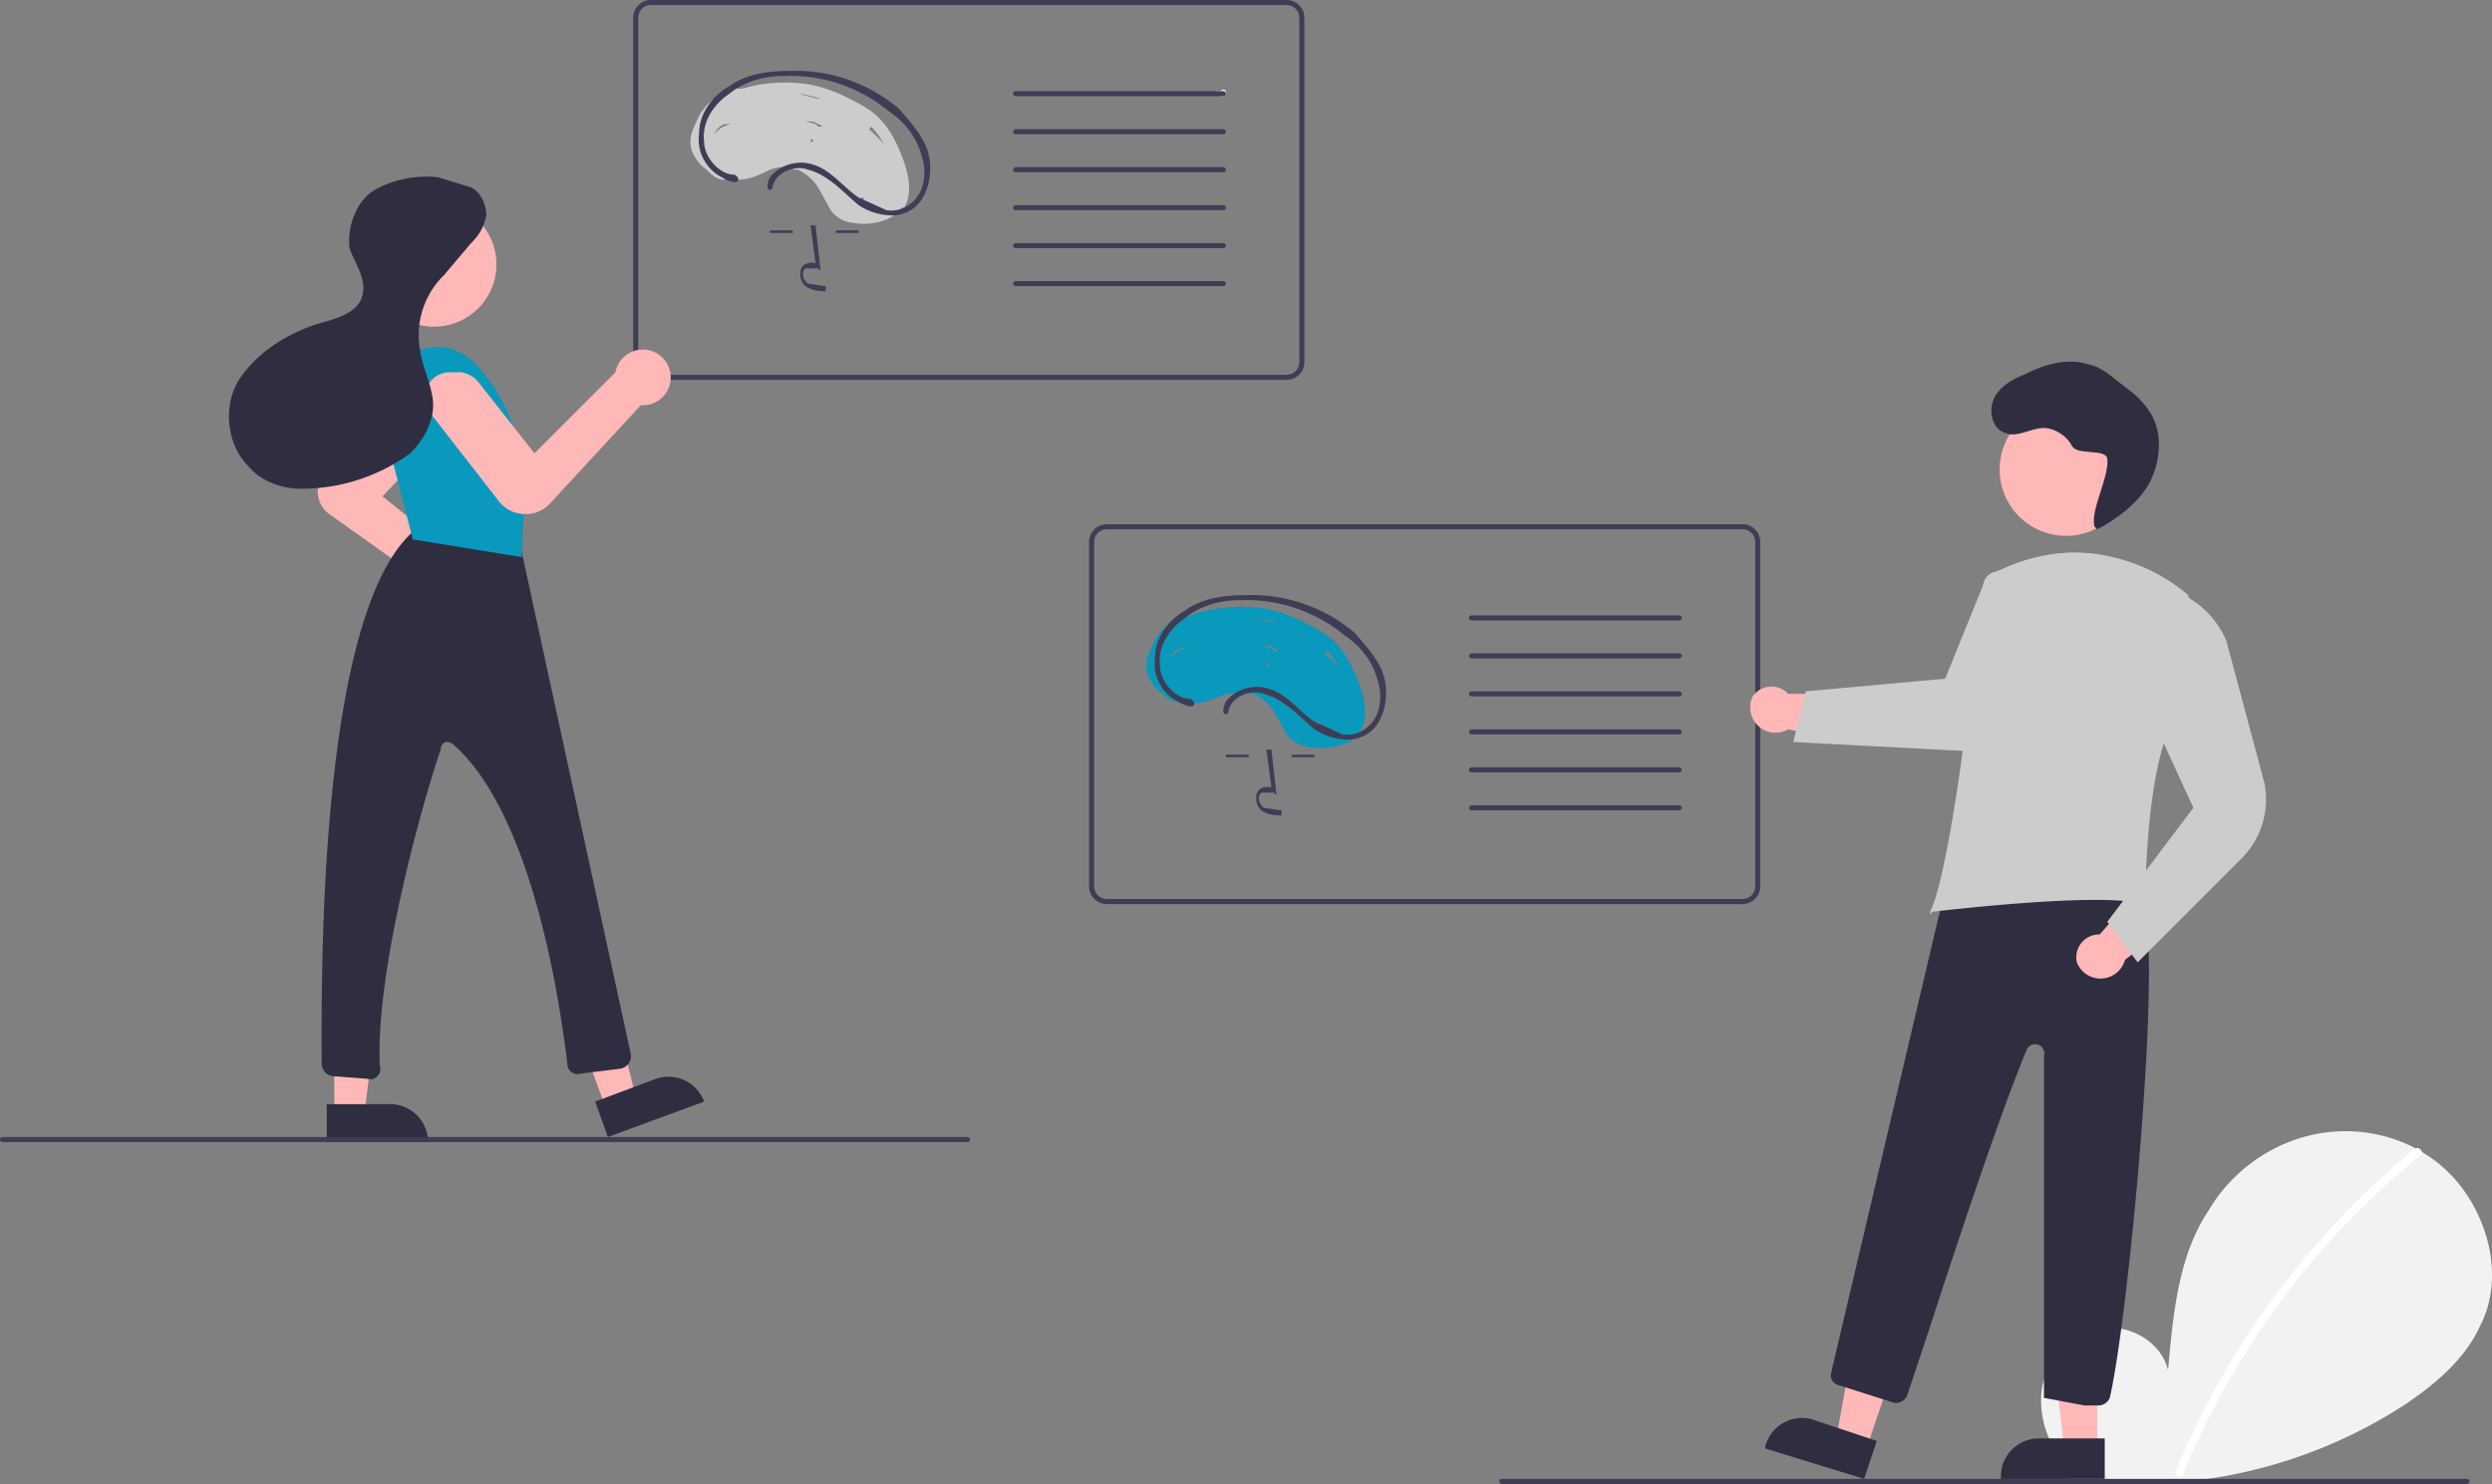 <svg xmlns="http://www.w3.org/2000/svg" data-name="Layer 1" width="983.9" height="586"><rect width="100%" height="100%" fill="#808080" stroke="none"/><path d="M819 581c-9-7-14-19-13-31s11-22 22-25 25 4 28 16c2-22 4-45 16-63 10-17 28-29 48-31s40 6 52 22 16 38 7 55c-6 13-18 23-30 31a194 194 0 01-133 29" fill="#f2f2f2"/><path d="M953 454a318 318 0 00-44 44 319 319 0 00-50 83c-1 2 3 3 3 1a317 317 0 0194-126c1-1-1-4-3-2z" fill="#fff"/><path d="M484 37a1 1 0 01-1 1h-1l-2-2h2a1 1 0 012 1z" fill="#f2f2f2"/><path d="M508 0H257a7 7 0 00-7 7v136a7 7 0 007 7h251a7 7 0 007-7V7a7 7 0 00-7-7zm5 143a5 5 0 01-5 5H257a5 5 0 01-5-5V7a5 5 0 015-5h251a5 5 0 015 5z" fill="#3f3d56"/><path d="M355 59c-3-7-7-13-14-17s-15-8-24-9a61 61 0 00-24 2h-3a26 26 0 00-8 4c-3 2-6 6-7 9-2 4-3 7-2 11a16 16 0 006 8c2 2 4 4 7 4a5 5 0 001-1 2 2 0 001 0 13 13 0 003 1c5 0 9-2 13-4a23 23 0 014-1 12 12 0 016 1 9 9 0 011 0 19 19 0 018 7l5 9a12 12 0 009 5c5 1 12 0 16-3a11 11 0 003-3h1c4-7 1-16-2-23zm-69-10h3a11 11 0 00-5 2 14 14 0 00-2 2 7 7 0 014-4zm60 25h1a2 2 0 001 0h-2zm-2-24a30 30 0 015 7 48 48 0 00-6-6 3 3 0 001-1zm-3 28a2 2 0 000 1h-1v-1h1zm-21-22a3 3 0 000-1 2 2 0 001 0v1h-1zm16-5zm-4 18a2 2 0 000 1 2 2 0 010-1zm-9-19a3 3 0 00-1-1 31 31 0 00-4-1 31 31 0 013 0 39 39 0 014 2h-2zm-8-13a47 47 0 019 2h-1l-8-2z" fill="#ccc"/><path d="M326 115c-2 0-5 0-8-2a6 6 0 01-2-5 4 4 0 011-3 5 5 0 015-1l-2-15h2l2 18-1-1h-5a3 3 0 00-1 2 5 5 0 002 4l7 1zM304 91h9v1h-9zM330 91h9v1h-9zM290 69c-6 0-12-7-12-13-1-8 4-15 10-19 6-5 14-7 22-7a61 61 0 0141 14c6 4 11 10 13 18 2 6 1 14-4 18a12 12 0 01-10 3l-11-5c-6-4-11-11-18-13-6-2-13 0-17 5a9 9 0 00-1 4 1 1 0 001 1 1 1 0 001-1c1-6 9-9 14-7 8 2 14 9 20 14a24 24 0 0012 4 14 14 0 0010-3c5-4 7-12 6-19-1-8-7-14-12-20a63 63 0 00-43-15c-8 0-17 1-24 6-7 4-12 11-12 19-1 7 3 14 9 17a15 15 0 005 2c2 0 2-2 0-3zM484 37a1 1 0 01-1 1h-82a1 1 0 010-2h82a1 1 0 011 1zM483 53h-82a1 1 0 010-2h82a1 1 0 010 2zM483 68h-82a1 1 0 010-2h82a1 1 0 010 2zM483 83h-82a1 1 0 010-2h82a1 1 0 010 2zM483 98h-82a1 1 0 010-2h82a1 1 0 010 2zM483 113h-82a1 1 0 010-2h82a1 1 0 010 2z" fill="#3f3d56"/><path d="M186 247a11 11 0 01-7-3 11 11 0 01-4-9l-45-32a11 11 0 01-1-17l33-33a10 10 0 0117 7 22 22 0 01-6 13l-22 23 35 28a11 11 0 011 22 12 12 0 01-1 1zM239 437l12-4-12-48-17 6 17 46z" fill="#ffb8b8"/><path d="M278 435l-38 14-5-14 24-9a15 15 0 0119 9z" fill="#2f2e41"/><path fill="#ffb8b8" d="M132 439h12l6-49h-18v49z"/><path d="M169 451h-40v-15h25a15 15 0 0115 15zM145 426l-13-1a5 5 0 01-5-5c0-29-2-176 36-210a4 4 0 012-1c7-1 30-3 40 7a5 5 0 011 2l43 198a5 5 0 01-4 6l-16 2a4 4 0 01-5-4c-2-16-12-97-45-126a4 4 0 00-3-1 3 3 0 00-2 3c-7 20-26 88-24 125a4 4 0 01-5 5z" fill="#2f2e41"/><circle cx="171.4" cy="104.4" r="24.6" fill="#ffb8b8"/><path d="M147 151s23-27 42-6a74 74 0 0118 51l-1 24-43-7z" fill="#0899bc"/><path d="M207 203a13 13 0 01-10-5l-28-36a10 10 0 019-15h4a11 11 0 017 4l22 28 32-32a11 11 0 1110 13l-36 39a13 13 0 01-10 4z" fill="#ffb8b8"/><path d="M175 109l11-13c3-3 5-6 6-11 0-4-2-9-6-11l-13-4c-9-1-18 1-25 5s-11 14-10 23c2 6 7 12 5 19s-11 9-18 11c-12 4-23 11-30 21s-6 26 3 35c5 6 13 9 21 9a73 73 0 0043-14c5-5 9-12 9-19s-4-14-5-21a33 33 0 0110-31" fill="#2f2e41"/><path d="M688 357H437a7 7 0 01-7-7V214a7 7 0 017-7h251a7 7 0 017 7v136a7 7 0 01-7 7zM437 209a5 5 0 00-5 5v136a5 5 0 005 5h251a5 5 0 005-5V214a5 5 0 00-5-5z" fill="#3f3d56"/><path d="M535 266c-3-7-7-13-14-17s-15-8-24-9a61 61 0 00-24 2l-11 4c-3 2-6 6-7 9-2 4-3 7-2 11a16 16 0 006 8c2 2 5 4 9 3 5 2 11-1 16-3h11a19 19 0 018 7l5 9a13 13 0 009 5c7 1 16 0 20-6 4-7 1-16-2-23zm-69-10h3a11 11 0 00-5 2 13 13 0 00-2 2 7 7 0 014-4zm34 6a2 2 0 001 0v1h-1a2 2 0 000-1zm12 14a2 2 0 000 1 1 1 0 010-1zm8 9h1a2 2 0 000 1h-1zm6-4h1a2 2 0 001 0h-2zm-23-24a3 3 0 00-1-1 32 32 0 00-4-1 32 32 0 013 0 39 39 0 014 2h-2zm13 1l-2-2 2 2zm13 6a47 47 0 00-6-6 3 3 0 001-1 30 30 0 015 7zm-25-18h-1l-8-2a47 47 0 019 2z" fill="#0899bc"/><path d="M506 322c-2 0-5 0-8-2a6 6 0 01-2-5 4 4 0 011-3 5 5 0 015-1l-2-15h2l2 18-1-1h-5a3 3 0 00-1 2 5 5 0 002 4l7 1zM484 298h9v1h-9zM510 298h9v1h-9zM470 276c-6 0-12-7-12-13-1-8 4-15 10-19 6-5 14-7 22-7a61 61 0 0141 14c6 4 11 10 13 18 2 6 1 14-4 18a12 12 0 01-10 3l-11-5c-6-4-11-11-18-13-6-2-13 0-17 5a9 9 0 00-1 4 1 1 0 001 1 1 1 0 001-1c1-6 9-9 14-7 8 2 14 9 20 14a24 24 0 0012 4 14 14 0 0010-3c5-4 7-12 6-19-1-8-7-14-12-20a63 63 0 00-43-15c-8 0-17 1-24 6-7 4-12 11-12 19-1 7 3 14 9 17a15 15 0 005 2c2 0 2-2 0-3zM663 245h-82a1 1 0 010-2h82a1 1 0 010 2zM663 260h-82a1 1 0 010-2h82a1 1 0 010 2zM663 275h-82a1 1 0 010-2h82a1 1 0 010 2zM663 290h-82a1 1 0 010-2h82a1 1 0 010 2zM663 305h-82a1 1 0 010-2h82a1 1 0 010 2zM663 320h-82a1 1 0 010-2h82a1 1 0 010 2z" fill="#3f3d56"/><circle cx="815.7" cy="185.4" r="26.2" fill="#ffb8b8"/><path fill="#ffb8b8" d="M737 572l-12-4 9-50 19 6-16 48z"/><path d="M717 561l24 8-5 15-39-12v-1a15 15 0 0120-10z" fill="#2f2e41"/><path fill="#ffb8b8" d="M828 572h-13l-6-51h19v51z"/><path d="M805 568h26v16h-41v-1a15 15 0 0115-15zM828 555h-5l-16-3v-49-86a3 3 0 00-7-2c-10 24-27 75-38 109l-9 27a5 5 0 01-5 3l-22-7a4 4 0 01-3-5l49-208a5 5 0 015-3l25 6 32 6a4 4 0 012 2l11 7c2 1-4 1-2 3 10 8-4 162-12 197a5 5 0 01-5 3z" fill="#2f2e41"/><path d="M820 380a9 9 0 019-11l21-24 13 16-24 18a10 10 0 01-19 1z" fill="#ffb8b8"/><path d="M827 208c-2-6 6-20 5-27-1-4-12-1-14-5s-7-7-11-7c-5 0-11 4-15 2-5-1-7-8-5-13s7-8 12-10c8-4 17-7 26-4 5 1 9 5 13 8s8 6 11 11c5 8 4 19 0 27s-13 15-21 19" fill="#2f2e41"/><path d="M762 360c3-5 8-27 13-64l8-65a6 6 0 014-5l3-1c13-6 26-8 39-6a71 71 0 0135 16c0 1 5 30-6 50-11 19-11 71-11 71v1h-1c-17-5-82 3-83 3l-1 1z" fill="#ccc"/><path d="M832 364l34-45-17-37 1-44 14-2a36 36 0 0115 17l15 56a33 33 0 01-9 30l-41 41z" fill="#ccc"/><path d="M692 275a9 9 0 0114-1h32l-2 20-30-6a10 10 0 01-14-13z" fill="#ffb8b8"/><path d="M708 293l5-20 55-5 15-37 1-1 6-5c13-6 26-8 39-6v1a36 36 0 01-3 13c-6 12-41 63-42 63v1z" fill="#ccc"/><path d="M974 586H593a1 1 0 010-2h381a1 1 0 010 2zM382 451H1a1 1 0 110-2h381a1 1 0 010 2z" fill="#3f3d56"/></svg>
